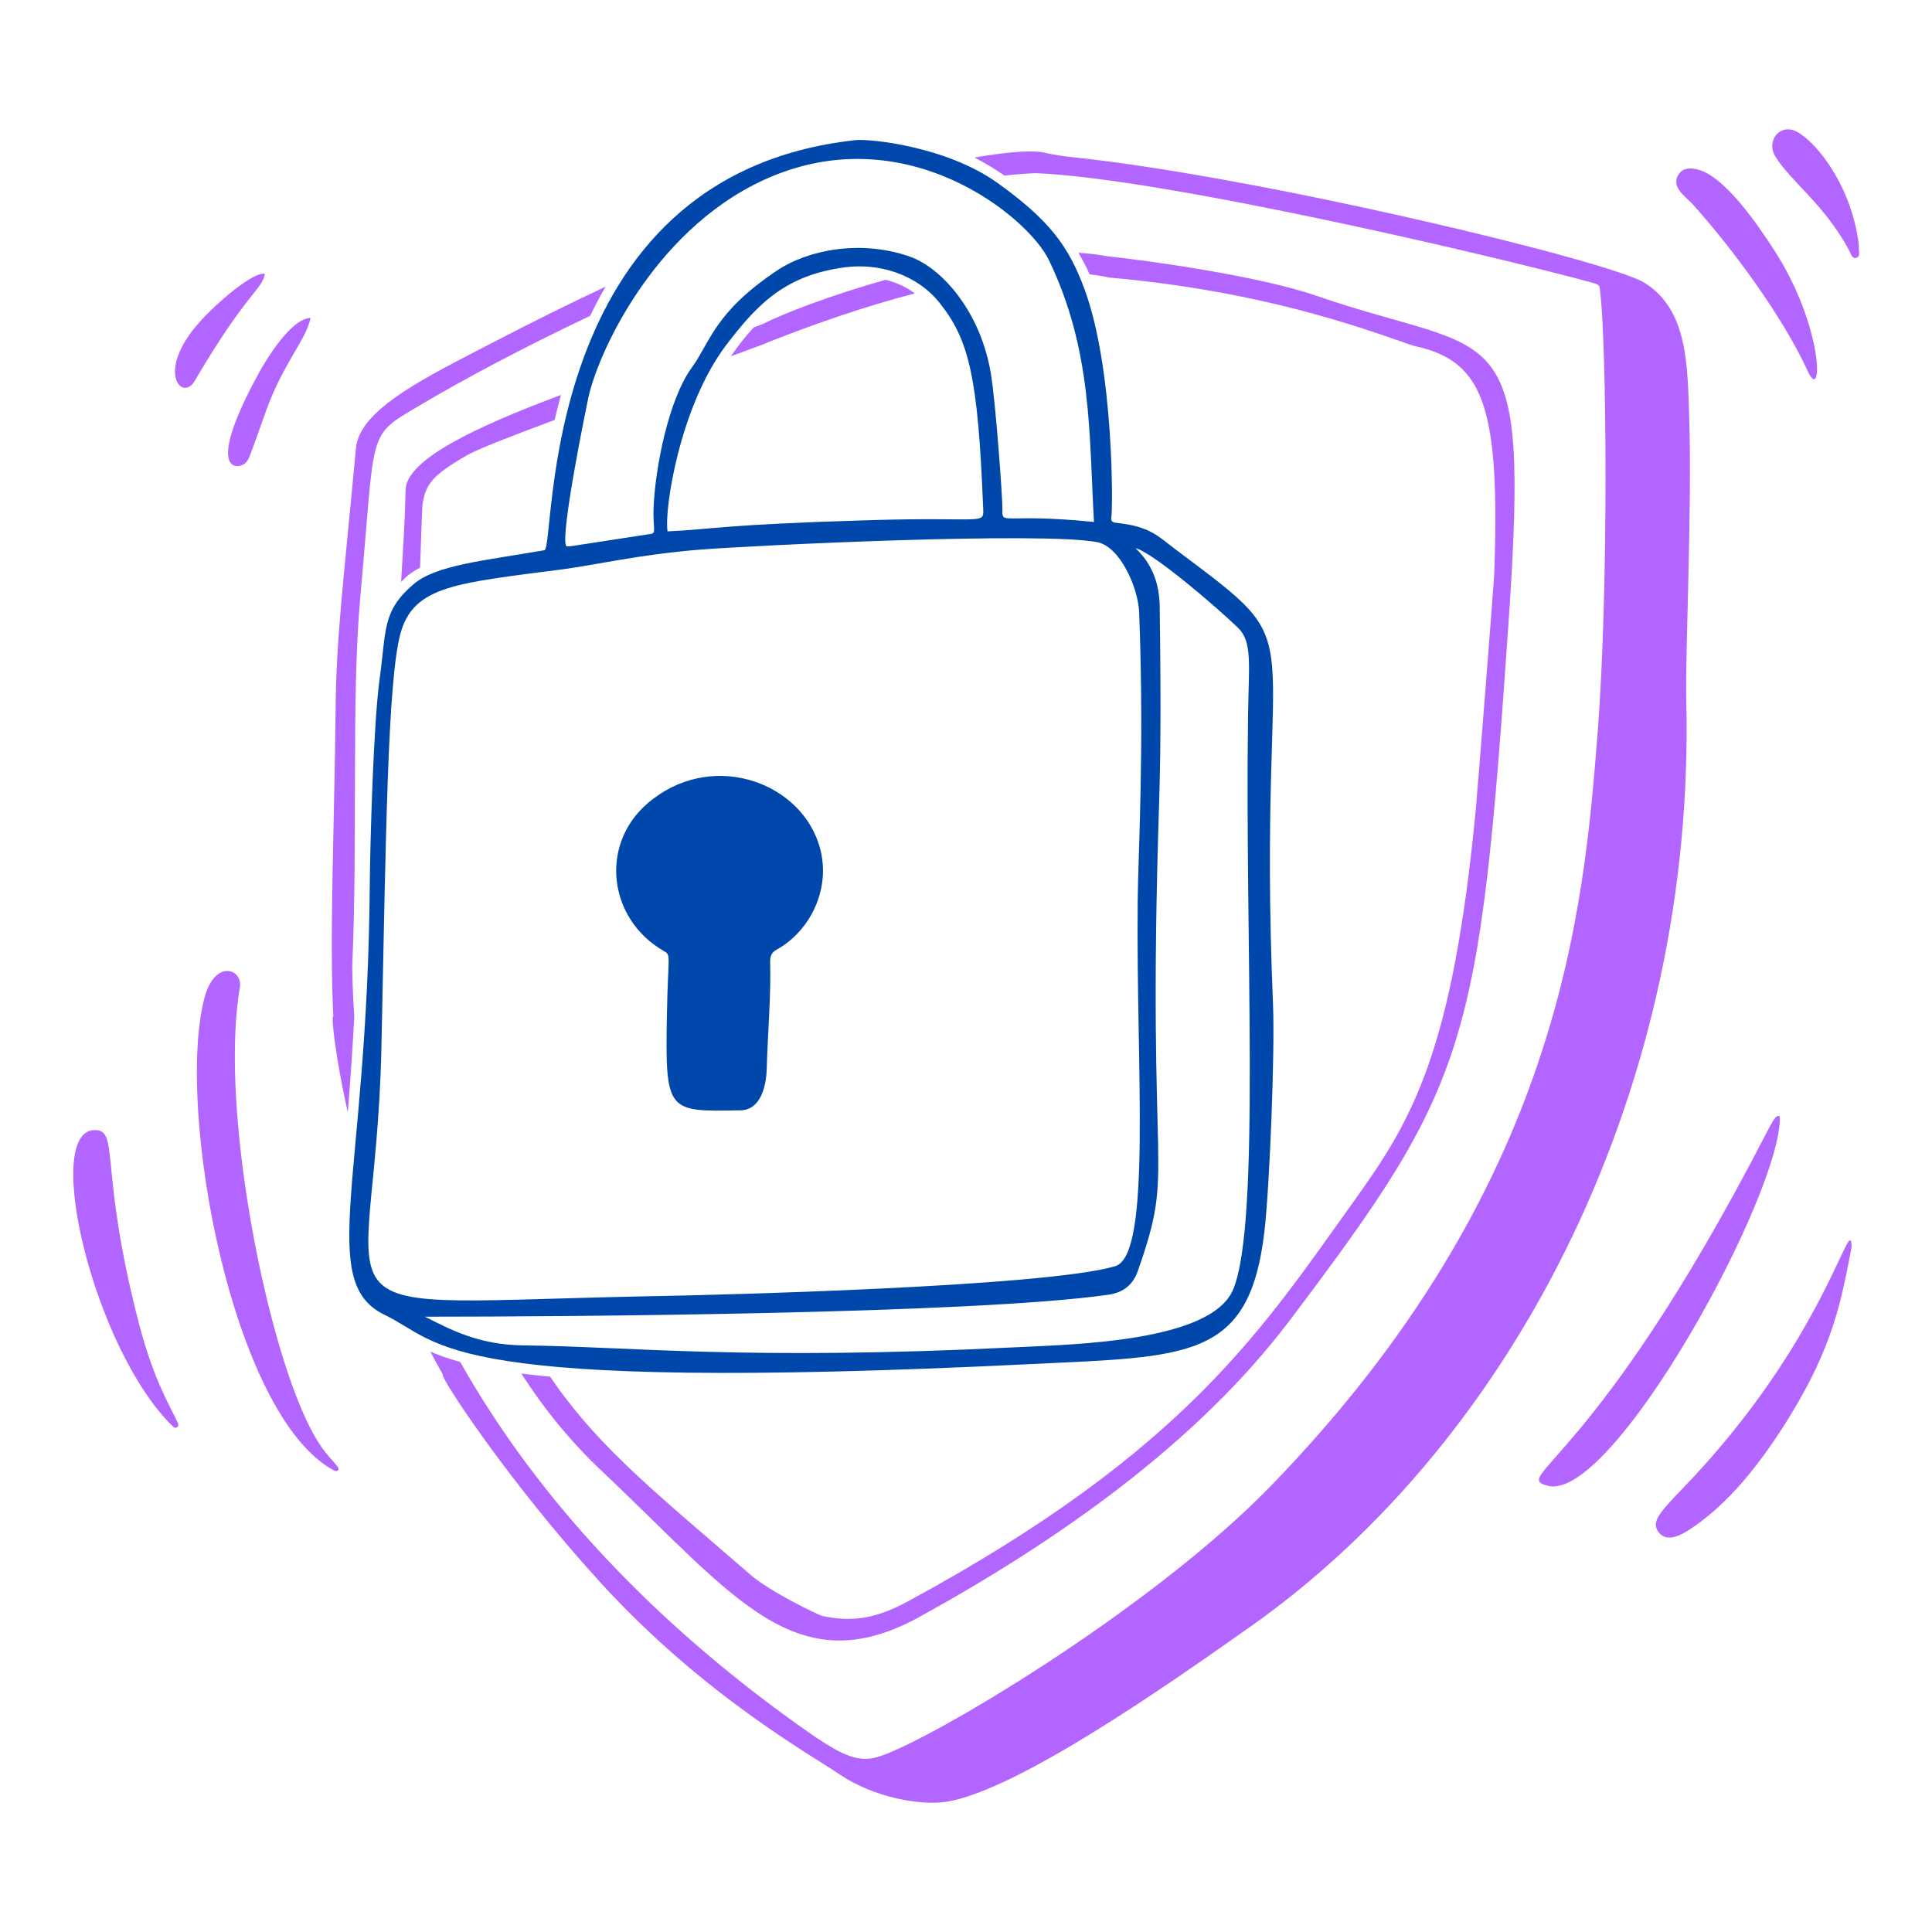 <svg xmlns="http://www.w3.org/2000/svg" fill="none" viewBox="-0.5 -0.5 65 65" id="Security-Shield--Streamline-Brooklyn.svg" height="65" width="65"><desc>Security Shield Streamline Illustration: https://streamlinehq.com</desc><g id="security-shield--security-crime-security-shield"><g id="details"><path id="vector" fill="#b366ff" d="M7.579 32.662c-0.664 3.757 0.646 10.821 2.006 14.108 0.597 1.443 0.968 1.686 1.27 2.069 0.089 0.112 -0.011 0.193 -0.118 0.135 -3.451 -1.852 -5.332 -12.221 -4.357 -15.905 0.335 -1.267 1.232 -1 1.198 -0.407Z" stroke-width="1"></path><path id="vector_2" fill="#b366ff" d="M59.38 37.052c0.101 2.526 -5.593 12.962 -7.791 12.438 -1.309 -0.312 1.582 -0.711 7.321 -11.837 0.324 -0.628 0.358 -0.622 0.47 -0.601Z" stroke-width="1"></path><path id="vector_3" fill="#b366ff" d="M61.795 41.46c-0.337 1.719 -0.583 3.269 -2.098 5.72 -0.883 1.428 -2.029 2.96 -3.457 3.844 -0.332 0.206 -0.724 0.331 -0.948 0.01 -0.222 -0.319 -0.019 -0.591 0.788 -1.424 4.878 -5.039 5.686 -9.459 5.715 -8.149Z" stroke-width="1"></path><path id="vector_4" fill="#b366ff" d="M2.696 37.519c0.835 0.006 0.13 1.316 1.48 6.515 0.506 1.947 1.085 2.842 1.314 3.35 0.049 0.109 -0.075 0.203 -0.161 0.12 -2.674 -2.578 -4.429 -9.998 -2.633 -9.985Z" stroke-width="1"></path><path id="vector_5" fill="#b366ff" d="M60.317 11.982c-0.835 -1.825 -2.516 -4.101 -3.855 -5.596 -0.243 -0.271 -0.764 -0.589 -0.491 -1.015 0.144 -0.224 0.376 -0.229 0.615 -0.177 0.924 0.203 2.058 1.878 2.598 2.711 1.678 2.586 1.66 5.229 1.132 4.076l0.001 0Z" stroke-width="1"></path><path id="vector_6" fill="#b366ff" d="M62.043 7.769c-0.025 0.172 0.071 0.36 -0.087 0.404 -0.158 0.044 -0.191 -0.155 -0.251 -0.265 -0.852 -1.559 -1.944 -2.286 -2.476 -3.143 -0.289 -0.466 0.063 -1.001 0.545 -0.902 0.576 0.118 2.011 1.689 2.269 3.906Z" stroke-width="1"></path><path id="vector_7" fill="#b366ff" d="M9.946 10.197c-0.122 0.698 -0.923 1.522 -1.503 3.15 -0.581 1.631 -0.558 1.566 -0.652 1.695 -0.195 0.265 -1.52 0.529 0.438 -3.029 0.238 -0.433 1.075 -1.805 1.717 -1.816Z" stroke-width="1"></path><path id="vector_8" fill="#b366ff" d="M8.412 8.716c-0.108 0.554 -0.611 0.615 -2.364 3.604 -0.412 0.702 -1.308 -0.287 0.11 -1.92 0.648 -0.747 1.903 -1.785 2.254 -1.685Z" stroke-width="1"></path></g><g id="shield"><path id="vector_9" fill="#b366ff" d="M11.2 36.923c0.093 -1.129 0.165 -2.206 0.221 -3.233 -0.041 -0.558 -0.064 -1.121 -0.071 -1.69 0.187 -4.065 -0.032 -9.063 0.269 -12.376 0.521 -5.742 0.205 -5.415 1.956 -6.458 1.502 -0.894 3.528 -1.973 5.78 -3.04 0.056 -0.116 0.113 -0.233 0.173 -0.349 0.111 -0.217 0.227 -0.428 0.348 -0.633 -1.218 0.57 -2.51 1.209 -3.879 1.923 -2.09 1.091 -4.396 2.18 -4.52 3.503 -0.46 4.908 -0.666 6.393 -0.688 8.916 -0.029 3.314 -0.211 7.564 -0.076 10.208 -0.076 0.008 0.068 1.33 0.486 3.23l0.001 -0Z" stroke-width="1"></path><path id="vector_10" fill="#b366ff" d="M56.333 13.568c-0.06 -1.822 -0.056 -3.634 -1.492 -4.547 -1.159 -0.737 -12.956 -3.571 -19.207 -4.227 -0.34 -0.036 -0.677 -0.082 -1.009 -0.161 -0.29 -0.07 -1.069 -0.057 -2.34 0.167 0.345 0.18 0.684 0.383 1.012 0.609 0.367 -0.043 0.721 -0.071 1.059 -0.083 4.323 0.177 15.508 2.812 18.653 3.668 0.344 0.093 0.298 0.095 0.332 0.379 0.207 1.712 0.29 9.904 -0.091 14.779 -0.468 5.995 -1.246 15.294 -10.994 25.34 -4.08 4.205 -11.628 8.663 -13.24 9.123 -0.716 0.204 -1.29 -0.098 -2.73 -1.129 -4.678 -3.35 -8.637 -7.435 -11.302 -12.164 -0.4 -0.11 -0.726 -0.228 -1.005 -0.349 0.136 0.262 0.276 0.52 0.422 0.773 -0.147 0.018 2.222 3.627 5.315 7.012 3.446 3.772 7.052 5.773 8.031 6.439 1.148 0.781 2.754 1.069 3.64 0.914 2.379 -0.418 7.259 -3.821 10.172 -5.877 9.068 -6.401 15.004 -18.348 14.673 -31.217 -0.037 -1.448 0.199 -6.483 0.1 -9.449l0.001 -0Z" stroke-width="1"></path><path id="vector_11" fill="#b366ff" d="M25.445 10.973c1.371 -0.537 3.074 -1.145 4.834 -1.602 -0.281 -0.207 -0.604 -0.363 -0.977 -0.458 -1.902 0.531 -3.491 1.156 -4.149 1.492 -0.095 0.036 -0.192 0.071 -0.29 0.107 -0.277 0.297 -0.535 0.624 -0.772 0.973 0.759 -0.275 1.273 -0.466 1.353 -0.513Z" stroke-width="1"></path><path id="vector_12" fill="#b366ff" d="M13.192 18.888c0.128 -0.109 0.276 -0.205 0.441 -0.29 0.04 -1.259 0.074 -2.074 0.079 -2.11 0.103 -0.67 0.286 -0.974 1.505 -1.675 0.346 -0.199 1.514 -0.653 2.944 -1.184 0.063 -0.275 0.133 -0.556 0.212 -0.841 -2.842 1.061 -5.213 2.173 -5.228 3.2 -0.012 0.805 -0.076 1.855 -0.15 3.09 0.062 -0.068 0.128 -0.131 0.197 -0.19v0Z" stroke-width="1"></path><path id="vector_13" fill="#b366ff" d="M43.782 9.449c-1.889 -0.655 -5.607 -1.178 -7.02 -1.327 -0.312 -0.058 -0.64 -0.096 -0.98 -0.118 0.139 0.234 0.265 0.476 0.376 0.725 0.228 0.028 0.449 0.064 0.664 0.11 6.169 0.538 9.915 2.279 10.419 2.337 2.177 0.537 2.734 2.06 2.529 7.68 -0.008 0.228 -0.561 7.27 -0.617 7.861 -0.78 8.145 -2.117 10.431 -4.069 13.148 -3.06 4.259 -5.623 8.42 -15.057 13.521 -1.078 0.583 -1.871 0.688 -2.847 0.485 -0.15 -0.031 -1.779 -0.826 -2.421 -1.382 -3.123 -2.705 -4.986 -4.187 -6.547 -6.378 -0.068 -0.096 -0.136 -0.194 -0.204 -0.293 -0.348 -0.033 -0.671 -0.068 -0.969 -0.107 0.766 1.192 1.662 2.296 2.708 3.282 4.452 4.196 6.501 7.217 10.713 4.893 4.576 -2.525 9.29 -5.799 12.439 -9.971 6.007 -7.961 6.368 -9.146 7.358 -23.525 0.727 -10.564 -0.338 -8.813 -6.473 -10.941v-0Z" stroke-width="1"></path></g><g id="lock"><path id="vector_14" fill="#0047ab" d="M12.45 43.742c-2.306 -1.109 -0.589 -4.523 -0.51 -14.41 0.012 -1.539 0.127 -5.515 0.333 -7 0.228 -1.644 0.08 -2.275 1.144 -3.18 0.756 -0.643 2.346 -0.785 4.398 -1.14 0.406 -0.07 -0.366 -12.617 10.473 -13.798 0.472 -0.052 3.06 0.21 4.78 1.446 1.723 1.239 2.38 2.106 2.919 3.568 0.997 2.702 0.954 7.42 0.903 7.672 -0.032 0.156 0.067 0.18 0.188 0.193 1.115 0.116 1.402 0.462 1.955 0.878 4.881 3.667 2.73 1.801 3.296 15.316 0.068 1.618 -0.115 6.129 -0.286 7.618 -0.502 4.366 -2.556 4.228 -7.929 4.491 -19.894 0.975 -19.693 -0.707 -21.665 -1.656l-0.001 0Zm25.325 -13.874c0.018 -1.757 0.228 -5.072 0.051 -9.758 -0.032 -0.84 -0.644 -2.218 -1.404 -2.368 -1.841 -0.363 -11.626 0.108 -13.409 0.253 -2.007 0.164 -3.506 0.516 -4.545 0.653 -3.577 0.472 -5.064 0.538 -5.5 2.187 -0.427 1.613 -0.485 6.798 -0.636 13.913 -0.205 9.638 -3.133 8.583 9.38 8.355 1.55 -0.028 12.92 -0.296 15.306 -1.003 1.248 -0.37 0.7 -6.658 0.758 -12.231Zm-0.073 -11.926c0.572 0.54 0.806 1.205 0.815 1.969 0.028 2.215 0.051 4.431 -0.021 6.647 -0.427 13.126 0.576 12.016 -0.716 15.706 -0.168 0.48 -0.509 0.727 -0.992 0.796 -4.544 0.651 -18.402 0.739 -22.993 0.739 0.862 0.431 1.802 0.95 3.335 0.966 3.537 0.037 7.442 0.516 16.531 0.063 1.934 -0.096 6.581 -0.177 7.324 -1.938 0.942 -2.233 0.389 -11.742 0.505 -19.368 0.026 -1.681 0.146 -2.43 -0.338 -2.9 -0.673 -0.654 -2.858 -2.537 -3.451 -2.68Zm-1.396 -0.881c-0.171 -2.979 -0.055 -5.774 -1.518 -8.813 -0.699 -1.453 -4.852 -4.875 -9.597 -2.691 -3.784 1.742 -5.657 6.005 -5.921 7.438 -0.001 0.007 -0.944 4.551 -0.718 4.882 0.11 0.02 0.004 0.018 2.842 -0.414 0.2 -0.03 0.067 -0.179 0.095 -0.878 0.053 -1.344 0.502 -3.65 1.293 -4.729 0.602 -0.821 0.744 -1.838 2.854 -3.251 1.077 -0.721 2.858 -1.043 4.482 -0.469 1.054 0.373 2.372 1.827 2.721 3.946 0.162 0.986 0.393 4.194 0.386 4.539 -0.013 0.582 -0.018 0.127 3.082 0.44l-0.001 0.001Zm-14.346 0.316c1.591 -0.071 1.733 -0.226 6.852 -0.378 3.794 -0.113 3.788 0.171 3.766 -0.388 -0.174 -4.413 -0.468 -5.676 -1.474 -6.93 -0.783 -0.975 -2.062 -1.332 -3.164 -1.189 -1.984 0.258 -2.932 1.198 -4.011 2.621 -1.548 2.042 -2.089 5.512 -1.97 6.263l0 -0Z" stroke-width="1"></path><path id="vector_15" fill="#0047ab" d="M21.938 33.607c0.038 -2.01 0.15 -1.964 -0.102 -2.109 -1.872 -1.075 -2.172 -3.567 -0.554 -4.966 2.06 -1.78 5.022 -0.808 5.748 1.314 0.504 1.47 -0.256 2.972 -1.396 3.601 -0.175 0.096 -0.228 0.22 -0.223 0.411 0.031 1.194 -0.083 2.385 -0.114 3.577 -0.017 0.657 -0.226 1.409 -0.883 1.42 -2.466 0.042 -2.539 0.102 -2.476 -3.248Z" stroke-width="1"></path></g></g></svg>